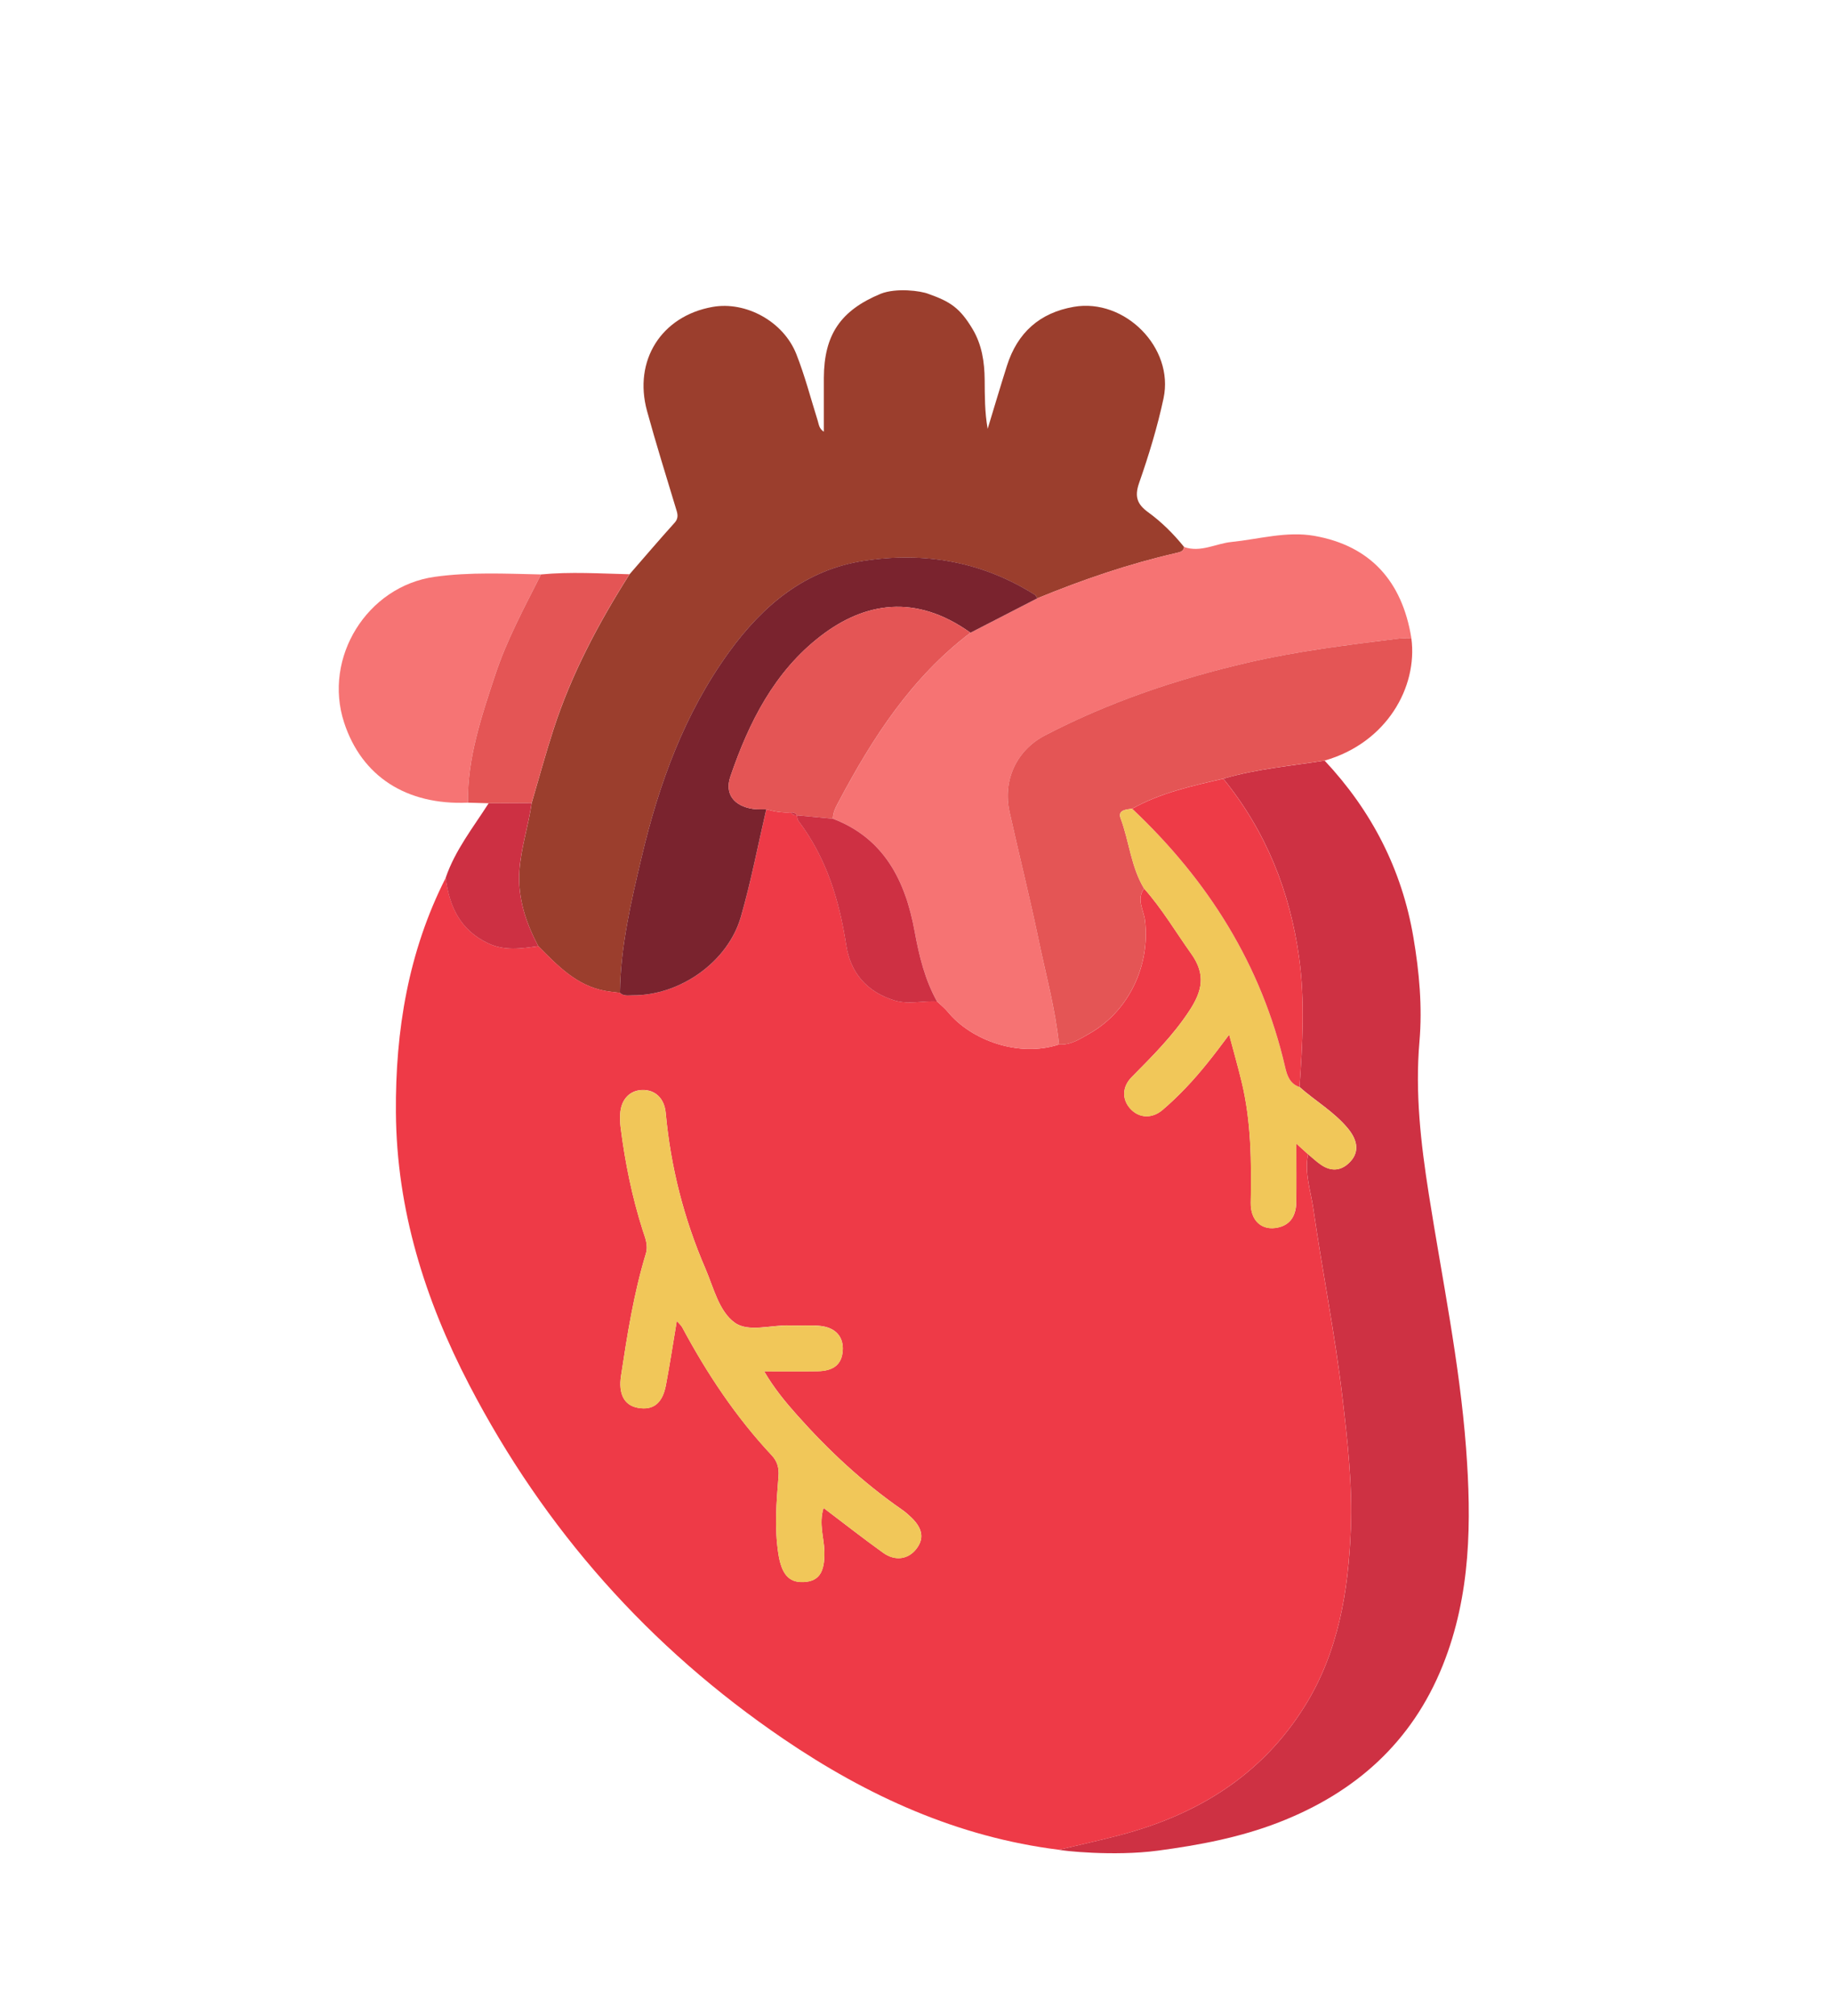 <?xml version="1.0" encoding="utf-8"?>
<!-- Generator: Adobe Illustrator 26.5.0, SVG Export Plug-In . SVG Version: 6.00 Build 0)  -->
<svg version="1.1" id="레이어_1" xmlns="http://www.w3.org/2000/svg" xmlns:xlink="http://www.w3.org/1999/xlink"
	width="500" height="550" viewBox="0 100 600 600" enable-background="new 0 0 600 700" xml:space="preserve">
<path fill="#9B3E2D" d="M304.17,166.25c7.1,2.51,10.24,4.62,14.32,11.41c3.11,5.18,3.95,10.86,4,16.75
	c0.04,5.27,0.01,10.54,0.98,15.98c2.1-6.89,4.14-13.8,6.32-20.67c3.43-10.8,10.69-17.32,21.9-19.27
	c16.68-2.9,32.93,13.39,29.38,29.97c-2.01,9.39-4.84,18.65-8.01,27.73c-1.56,4.48-0.58,6.96,2.96,9.54
	c4.44,3.22,8.34,7.11,11.8,11.4c-0.22,1.43-1.26,1.65-2.48,1.93c-15.64,3.59-30.78,8.75-45.6,14.86c-0.29-0.4-0.49-0.94-0.88-1.18
	c-17.25-10.88-36.19-14.12-56.02-11.07c-19.12,2.94-32.97,14.56-44,29.76c-14.66,20.18-23.01,43.15-28.7,67.21
	c-3.46,14.63-6.91,29.28-7.11,44.44c-1.63-0.21-3.27-0.35-4.89-0.65c-9.36-1.73-15.53-8.28-21.84-14.61
	c-4.07-7.68-6.74-15.64-6.19-24.56c0.47-7.62,2.97-14.82,4.01-22.3c2.38-8.08,4.58-16.22,7.19-24.23
	c5.87-18.06,14.71-34.69,24.86-50.67c4.9-5.63,9.75-11.32,14.75-16.86c1.58-1.75,0.89-3.26,0.35-5.04
	c-3.17-10.5-6.45-20.97-9.35-31.54c-4.55-16.58,4.7-31.12,21.45-34.1c10.87-1.94,23.21,4.72,27.44,15.45
	c2.8,7.09,4.72,14.53,7.01,21.82c0.38,1.21,0.42,2.57,2,3.58c0-6.08-0.02-11.85,0-17.61c0.07-14.15,5.48-22.1,18.65-27.56
	C293.51,164.19,301.49,165.16,304.17,166.25z"/>
<path fill="#CE3143" d="M433.83,319.01c15.38,16.41,25.3,35.6,29.07,57.83c1.92,11.32,2.98,22.71,1.98,34.25
	c-1.44,16.69,0.45,33.22,3.04,49.67c4.35,27.7,10.1,55.22,12.22,83.2c1.82,24.1,1.63,48.17-7.61,71.22
	c-10.16,25.36-28.81,41.77-53.76,51.45c-12.69,4.92-25.96,7.42-39.5,9.23c-14.62,1.95-31.74,0.02-32.45-0.29
	c6.71-1.6,13.46-3.07,20.13-4.83c25.27-6.68,46.31-19.58,60.41-42.24c11.02-17.7,14.26-37.65,15.05-57.98
	c0.56-14.39-1.07-28.75-2.75-43.08c-2.42-20.69-6.56-41.09-9.52-61.68c-0.85-5.91-2.99-11.76-1.72-17.89
	c1.4,1.16,2.72,2.42,4.21,3.44c3.1,2.12,6.24,2.15,9.07-0.47c3.46-3.21,3.28-7.18-0.3-11.48c-4.5-5.41-10.62-8.91-15.8-13.51
	c1-14.07,1.81-28.16-0.11-42.2c-2.98-21.8-10.9-41.56-24.85-58.73C411.48,321.72,422.72,320.76,433.83,319.01z"/>
<path fill="#EE3A47" d="M428.41,447.88c-1.27,6.13,0.87,11.99,1.72,17.89c2.96,20.59,7.09,40.99,9.52,61.68
	c1.68,14.33,3.31,28.68,2.75,43.08c-0.8,20.34-4.03,40.28-15.05,57.98c-14.09,22.65-35.14,35.55-60.41,42.24
	c-6.67,1.76-13.42,3.23-20.13,4.83c-33.22-4.15-62.73-17.62-90.13-36.24c-44.05-29.94-78.39-68.64-102.99-115.93
	c-14.54-27.94-23.8-57.42-24.03-89.23c-0.2-26.76,4.06-52.66,16.32-76.8c1.17,9.38,4.74,17.09,13.87,21.43
	c5.47,2.6,10.91,1.74,16.46,0.95c6.31,6.33,12.48,12.88,21.84,14.61c1.61,0.3,3.26,0.44,4.89,0.65c1.24,1.18,2.8,0.81,4.25,0.82
	c15.44,0.09,31.13-10.91,35.38-25.73c3.31-11.56,5.58-23.43,8.31-35.16c2.62,0.75,5.28,1.2,8.02,0.99c0.42,0.81,1.16,0.98,1.98,0.97
	l-0.01-0.01c0.17,0.63,0.18,1.39,0.55,1.87c9.14,12.04,13.35,25.88,15.63,40.65c1.37,8.9,6.58,15.19,15.65,18.05
	c4.8,1.51,9.42,0.07,14.1,0.39c1.19,1.14,2.51,2.17,3.55,3.44c7.59,9.26,23.24,14.99,36.39,10.63c3.89,0.25,6.93-1.83,10.09-3.63
	c12.79-7.29,19.83-22.3,18.07-36.93c-0.4-3.35-2.91-6.96-0.29-10.48c5.87,6.61,10.34,14.21,15.44,21.35
	c4.89,6.85,3.54,12.3-0.59,18.6c-5.34,8.17-12.14,14.92-18.92,21.78c-3.17,3.21-3.2,7.25-0.51,10.27c2.81,3.17,7.12,3.47,10.64,0.46
	c2.64-2.25,5.14-4.65,7.56-7.19c4.99-5.22,9.4-10.91,14.24-17.45c1.54,5.79,2.9,10.56,4.07,15.38c3.16,13.04,3.25,26.32,3,39.64
	c-0.11,6.01,3.77,9.36,9.11,8.08c4.21-1.01,5.73-4.26,5.79-8.25c0.09-6.05,0.02-12.1,0.02-19.19
	C426.48,446.14,427.45,447.01,428.41,447.88z M269.72,563.67c6.83,5.16,13.08,10.08,19.55,14.7c3.9,2.78,8.09,2.12,10.71-1.13
	c2.77-3.44,2.28-6.82-1.56-10.5c-0.96-0.92-1.97-1.8-3.06-2.55c-12.76-8.85-24.04-19.38-34.34-30.96
	c-3.81-4.28-7.49-8.72-10.76-14.3c6.27,0,11.87,0.06,17.47-0.02c5.3-0.07,7.92-2.24,8.27-6.64c0.36-4.55-2.26-7.66-7.4-8.2
	c-3.29-0.34-6.64-0.03-9.96-0.15c-6.12-0.22-13.5,2.34-18.02-0.92c-5.18-3.74-6.9-11.45-9.6-17.71
	c-7.03-16.29-11.37-33.26-12.99-50.94c-0.44-4.78-3.43-7.6-7.66-7.51c-4.16,0.09-7.04,3.18-7.25,7.9c-0.07,1.49-0.03,3.01,0.16,4.49
	c1.44,11.38,3.73,22.58,7.21,33.53c0.78,2.44,1.89,4.83,1.02,7.71c-3.96,13.05-6.08,26.49-8.12,39.95
	c-0.89,5.88,0.99,9.68,5.58,10.48c4.96,0.87,7.99-1.46,9.12-7.41c1.28-6.75,2.31-13.54,3.57-21.06c0.98,1.15,1.48,1.56,1.76,2.09
	c8.12,15.16,17.58,29.38,29.36,41.96c1.83,1.96,2.4,4.19,2.19,6.84c-0.68,8.44-1.37,16.85-0.05,25.34c1.01,6.46,3.27,9.46,8.17,9.27
	c5.09-0.2,7.04-3.11,6.91-9.94C269.91,573.45,268.11,568.92,269.72,563.67z"/>
<path fill="#F67474" d="M153.24,332.78c-20.16,0.85-34.77-8.6-40.54-26.23c-6.96-21.25,7.54-44.62,29.68-47.71
	c11.56-1.62,23.2-1.02,34.81-0.78c-5.42,10.75-11.18,21.35-14.99,32.85C157.69,304.53,153.06,318.14,153.24,332.78z"/>
<path fill="#E45555" d="M153.24,332.78c-0.18-14.64,4.45-28.24,8.96-41.87c3.8-11.49,9.56-22.09,14.99-32.85
	c9.65-0.93,19.31-0.29,28.97-0.06c-10.15,15.97-18.99,32.6-24.86,50.67c-2.6,8.01-4.8,16.15-7.19,24.23
	c-4.69,0.02-9.38,0.04-14.07,0.07C157.77,332.9,155.51,332.84,153.24,332.78z"/>
<path fill="#CD3043" d="M160.04,332.97c4.69-0.02,9.38-0.04,14.07-0.07c-1.03,7.48-3.54,14.68-4.01,22.3
	c-0.55,8.92,2.13,16.88,6.19,24.56c-5.54,0.79-10.99,1.65-16.46-0.95c-9.13-4.34-12.7-12.05-13.87-21.43
	C149.06,348.31,154.98,340.89,160.04,332.97z"/>
<path fill="#F67373" d="M346.83,411.93c-13.15,4.37-28.79-1.37-36.39-10.63c-1.04-1.27-2.36-2.3-3.55-3.44
	c-4-7.18-5.87-14.96-7.35-23.03c-3.01-16.39-9.87-30.35-26.75-36.8c-0.01-2.08,0.97-3.82,1.9-5.58
	c11.13-20.99,23.88-40.7,43.15-55.31c7.3-3.76,14.6-7.52,21.9-11.27c14.83-6.11,29.96-11.27,45.6-14.86
	c1.22-0.28,2.26-0.5,2.48-1.93c5.41,1.9,10.33-1.13,15.5-1.65c9.06-0.92,18.06-3.61,27.19-1.99c18.13,3.21,28.73,14.69,31.74,33.56
	c-1.33,0.01-2.67-0.12-3.98,0.04c-16.69,2.08-33.38,4.11-49.79,7.94c-22.99,5.36-45.23,12.87-66.21,23.78
	c-9.43,4.91-13.9,14.81-11.63,25.03c3.12,14.05,6.64,28.01,9.57,42.1C342.55,389.2,345.64,400.39,346.83,411.93z"/>
<path fill="#E45555" d="M346.83,411.93c-1.19-11.55-4.28-22.73-6.63-34.05c-2.93-14.09-6.45-28.05-9.57-42.1
	c-2.27-10.22,2.2-20.12,11.63-25.03c20.98-10.92,43.22-18.42,66.21-23.78c16.41-3.83,33.11-5.85,49.79-7.94
	c1.31-0.16,2.65-0.03,3.98-0.04c2.12,15.95-8.1,34.22-28.41,40.01c-11.11,1.74-22.35,2.71-33.19,5.92
	c-10.25,2.35-20.53,4.61-29.84,9.82c-1.95,0.29-4.81,0.4-3.77,3.19c2.82,7.57,3.39,15.89,7.67,22.95
	c-2.62,3.52-0.11,7.14,0.29,10.48c1.76,14.63-5.27,29.64-18.07,36.93C353.76,410.11,350.72,412.19,346.83,411.93z"/>
<path fill="#7A232E" d="M339.74,265.87c-7.3,3.76-14.6,7.52-21.9,11.27c-18.02-12.88-34.74-9.91-48.99,1.03
	c-15.24,11.7-23.6,28.35-29.66,46.13c-1.93,5.67,1.28,9.58,7.31,10.5c1.46,0.22,2.98,0.11,4.47,0.15
	c-2.73,11.73-4.99,23.6-8.31,35.16c-4.25,14.81-19.94,25.82-35.38,25.73c-1.45-0.01-3.01,0.36-4.25-0.82
	c0.2-15.16,3.65-29.81,7.11-44.44c5.69-24.05,14.04-47.03,28.7-67.21c11.04-15.19,24.88-26.82,44-29.76
	c19.84-3.05,38.77,0.19,56.02,11.07C339.25,264.93,339.45,265.46,339.74,265.87z"/>
<path fill="#F1C759" d="M374.69,360.9c-4.28-7.06-4.85-15.38-7.67-22.95c-1.04-2.8,1.82-2.9,3.77-3.19
	c24.83,23.4,42.4,51.13,50.12,84.69c0.66,2.87,1.62,5.37,4.67,6.42c5.18,4.6,11.3,8.1,15.8,13.51c3.58,4.3,3.76,8.26,0.3,11.48
	c-2.83,2.63-5.97,2.59-9.07,0.47c-1.49-1.02-2.81-2.29-4.21-3.44c-0.97-0.87-1.93-1.74-3.86-3.48c0,7.08,0.07,13.14-0.02,19.19
	c-0.06,3.99-1.58,7.24-5.79,8.25c-5.34,1.28-9.23-2.07-9.11-8.08c0.25-13.32,0.16-26.6-3-39.64c-1.17-4.82-2.53-9.59-4.07-15.38
	c-4.84,6.54-9.24,12.23-14.24,17.45c-2.42,2.53-4.93,4.93-7.56,7.19c-3.52,3.01-7.83,2.7-10.64-0.46
	c-2.68-3.03-2.66-7.06,0.51-10.27c6.78-6.86,13.58-13.61,18.92-21.78c4.13-6.31,5.48-11.76,0.59-18.6
	C385.03,375.1,380.56,367.5,374.69,360.9z"/>
<path fill="#EE3B47" d="M425.59,425.87c-3.05-1.05-4.01-3.55-4.67-6.42c-7.73-33.56-25.29-61.29-50.12-84.69
	c9.31-5.21,19.59-7.47,29.84-9.82c13.95,17.17,21.86,36.94,24.85,58.74C427.4,397.71,426.59,411.8,425.59,425.87z"/>
<path fill="#F1C759" d="M269.72,563.67c-1.61,5.26,0.19,9.79,0.28,14.35c0.13,6.82-1.82,9.74-6.91,9.94
	c-4.89,0.19-7.16-2.81-8.17-9.27c-1.33-8.49-0.63-16.9,0.05-25.34c0.21-2.65-0.36-4.89-2.19-6.84
	c-11.78-12.58-21.24-26.8-29.36-41.96c-0.28-0.53-0.78-0.94-1.76-2.09c-1.26,7.52-2.28,14.31-3.57,21.06
	c-1.13,5.95-4.17,8.28-9.12,7.41c-4.59-0.8-6.47-4.6-5.58-10.48c2.04-13.46,4.15-26.9,8.12-39.95c0.87-2.88-0.24-5.26-1.02-7.71
	c-3.48-10.95-5.77-22.15-7.21-33.53c-0.19-1.48-0.23-3-0.16-4.49c0.21-4.72,3.08-7.81,7.25-7.9c4.23-0.09,7.22,2.73,7.66,7.51
	c1.62,17.68,5.95,34.65,12.99,50.94c2.7,6.25,4.42,13.96,9.6,17.71c4.52,3.26,11.91,0.7,18.02,0.92c3.32,0.12,6.67-0.19,9.96,0.15
	c5.14,0.54,7.76,3.65,7.4,8.2c-0.35,4.39-2.97,6.56-8.27,6.64c-5.6,0.08-11.2,0.02-17.47,0.02c3.27,5.58,6.95,10.02,10.76,14.3
	c10.31,11.57,21.58,22.1,34.34,30.96c1.09,0.75,2.1,1.64,3.06,2.55c3.84,3.68,4.32,7.06,1.56,10.5c-2.62,3.25-6.81,3.91-10.71,1.13
	C282.8,573.75,276.55,568.83,269.72,563.67z"/>
<path fill="#E45555" d="M250.96,334.95c-1.49-0.04-3,0.07-4.47-0.15c-6.02-0.92-9.24-4.83-7.31-10.5
	c6.06-17.78,14.41-34.44,29.66-46.13c14.25-10.94,30.97-13.91,48.99-1.03c-19.27,14.61-32.02,34.32-43.15,55.31
	c-0.93,1.76-1.91,3.5-1.9,5.58c-3.94-0.37-7.89-0.75-11.83-1.12l0.01,0.01c-0.42-0.82-1.16-0.97-1.98-0.97
	C256.24,336.15,253.58,335.7,250.96,334.95z"/>
<path fill="#CE3043" d="M260.96,336.91c3.94,0.37,7.89,0.75,11.83,1.12c16.87,6.45,23.74,20.42,26.75,36.81
	c1.48,8.07,3.35,15.85,7.35,23.03c-4.68-0.32-9.31,1.12-14.1-0.39c-9.07-2.86-14.28-9.15-15.65-18.05
	c-2.28-14.77-6.5-28.61-15.63-40.65C261.14,338.29,261.13,337.54,260.96,336.91z"/>
<path fill="#CE3043" d="M258.99,335.95c0.82,0,1.56,0.16,1.98,0.97C260.15,336.92,259.41,336.76,258.99,335.95z"/>
</svg>
